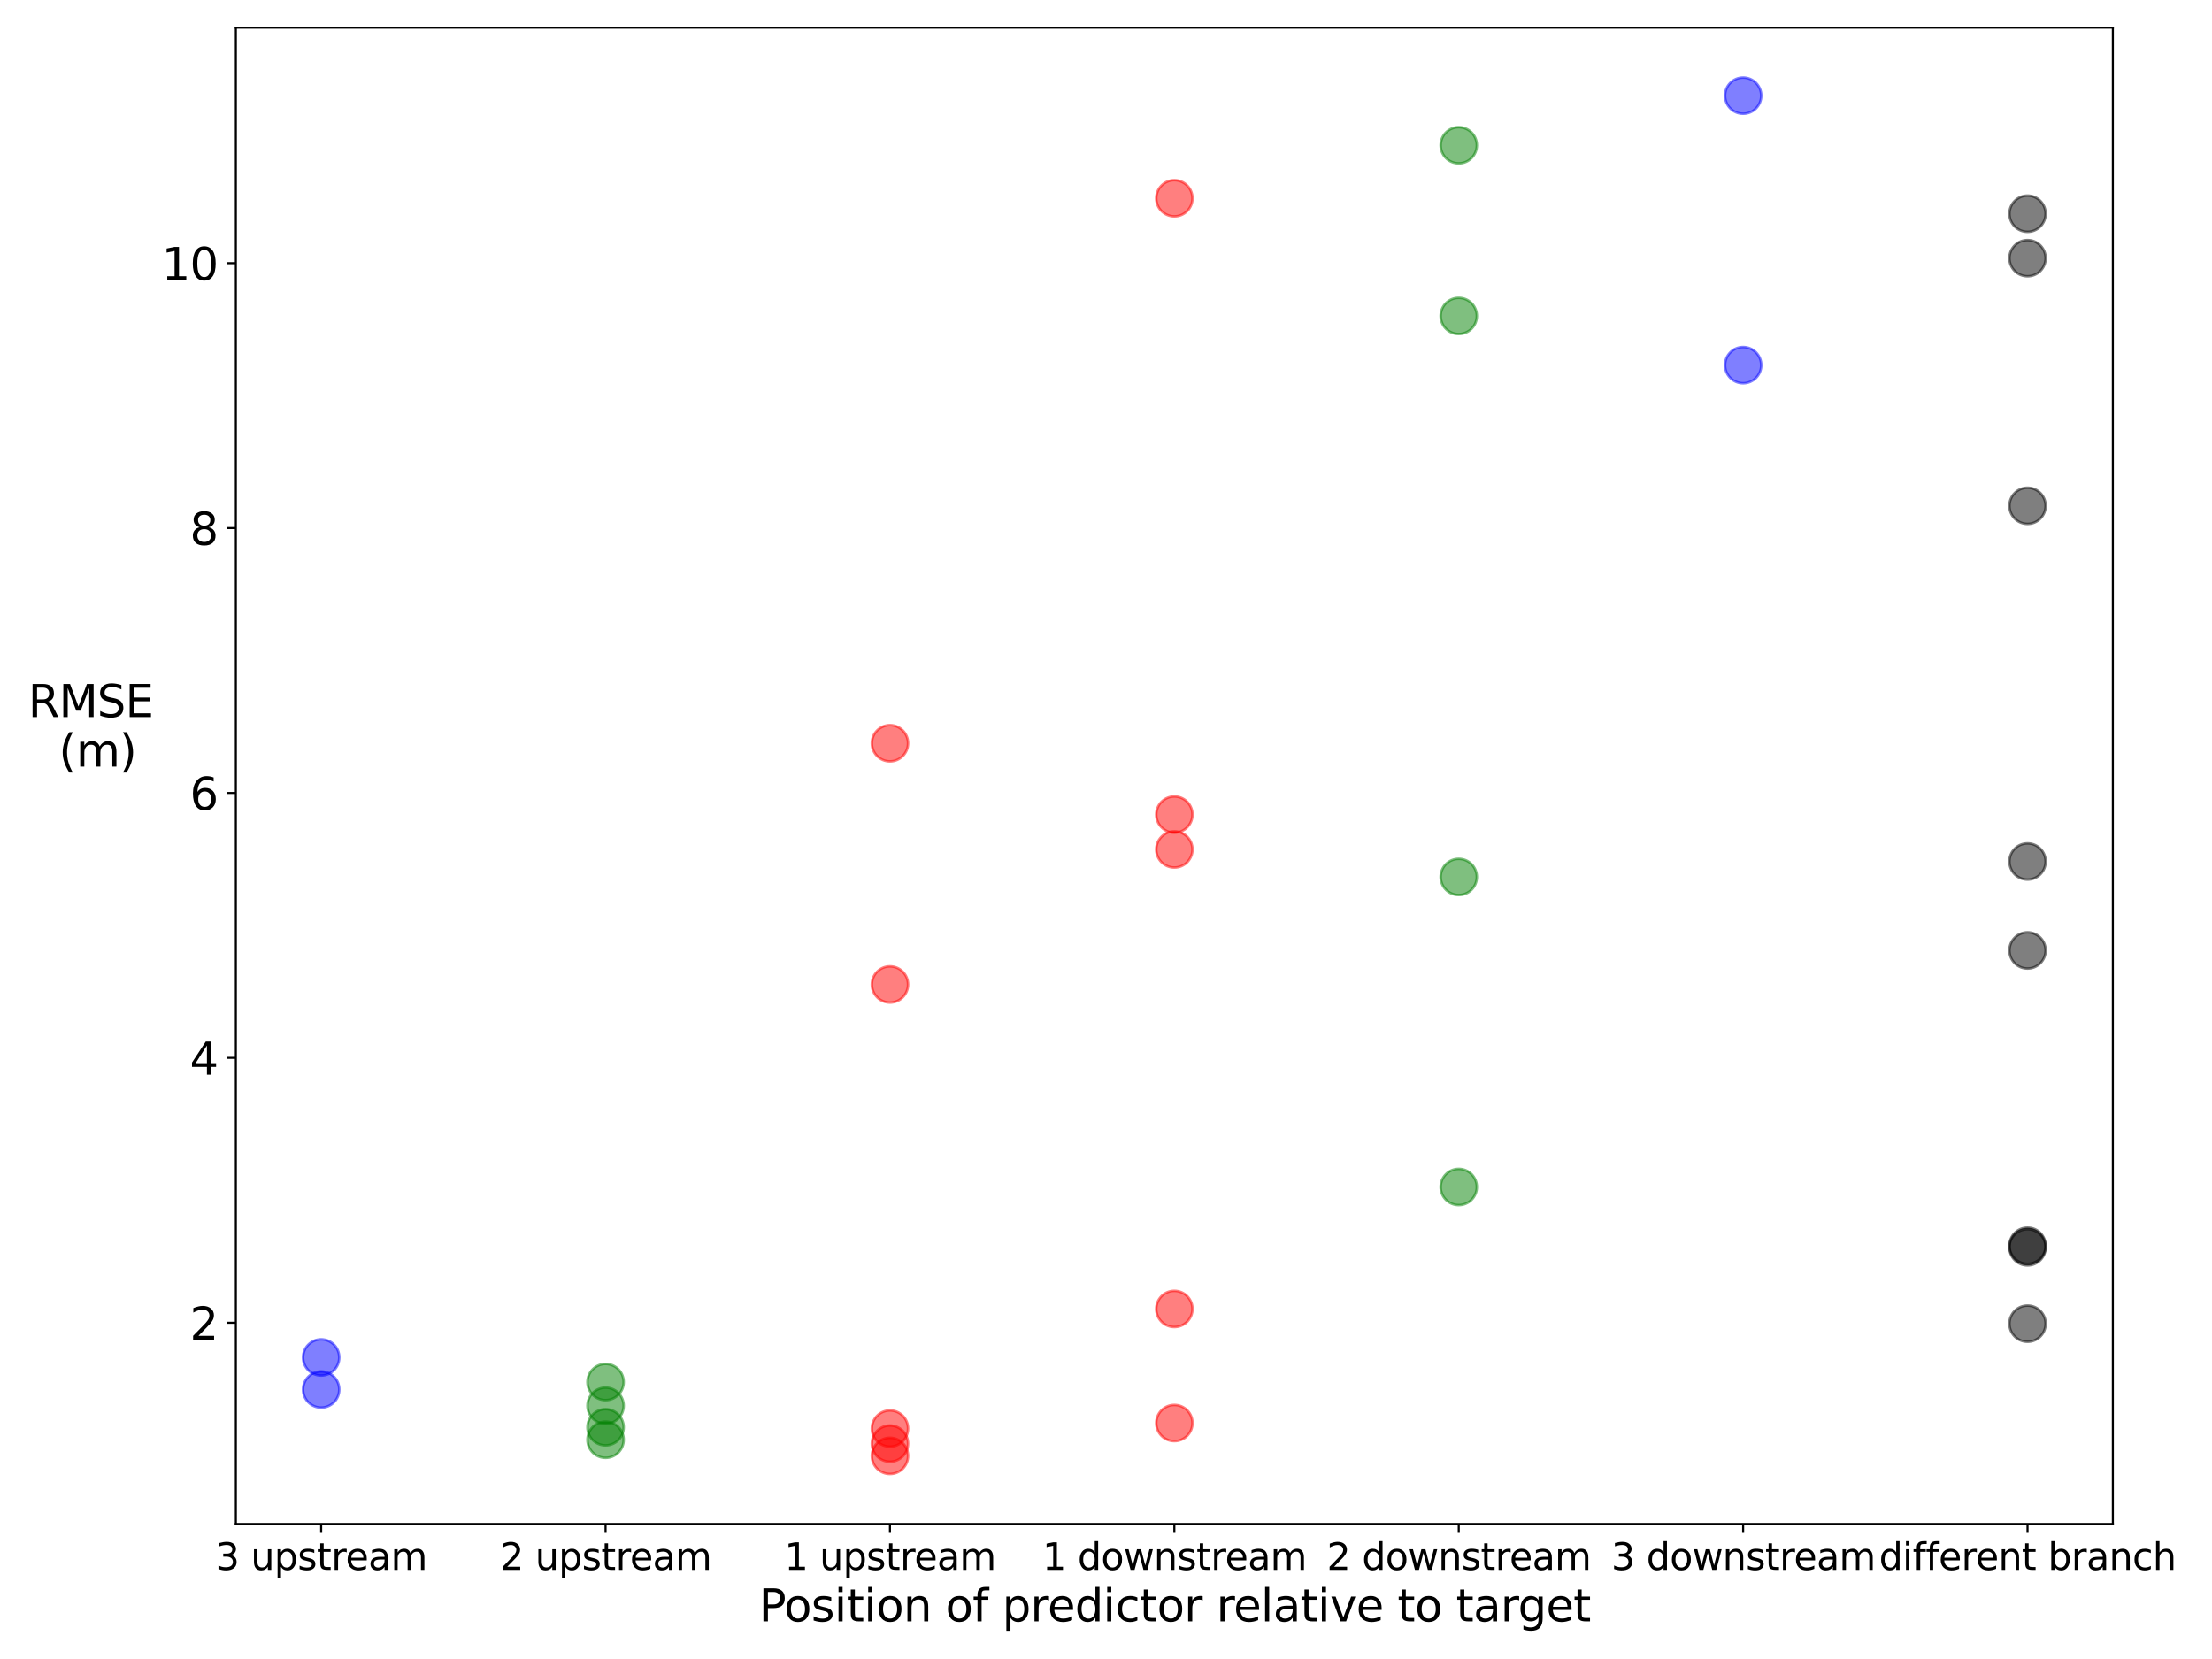 <?xml version="1.0" encoding="utf-8" standalone="no"?>
<!DOCTYPE svg PUBLIC "-//W3C//DTD SVG 1.1//EN"
  "http://www.w3.org/Graphics/SVG/1.1/DTD/svg11.dtd">
<svg xmlns:xlink="http://www.w3.org/1999/xlink" width="864pt" height="648pt" viewBox="0 0 864 648" xmlns="http://www.w3.org/2000/svg" version="1.1">
 <defs>
  <style type="text/css">*{stroke-linejoin: round; stroke-linecap: butt}</style>
 </defs>
 <g id="figure_1">
  <g id="patch_1">
   <path d="M 0 648 
L 864 648 
L 864 0 
L 0 0 
z
" style="fill: #ffffff"/>
  </g>
  <g id="axes_1">
   <g id="patch_2">
    <path d="M 92.12 595.24 
L 825.271 595.24 
L 825.271 10.8 
L 92.12 10.8 
z
" style="fill: #ffffff"/>
   </g>
   <g id="PathCollection_1">
    <defs>
     <path id="m854aa768dc" d="M 0 7.071 
C 1.875 7.071 3.674 6.326 5 5 
C 6.326 3.674 7.071 1.875 7.071 0 
C 7.071 -1.875 6.326 -3.674 5 -5 
C 3.674 -6.326 1.875 -7.071 0 -7.071 
C -1.875 -7.071 -3.674 -6.326 -5 -5 
C -6.326 -3.674 -7.071 -1.875 -7.071 0 
C -7.071 1.875 -6.326 3.674 -5 5 
C -3.674 6.326 -1.875 7.071 0 7.071 
z
" style="stroke: #0000ff; stroke-opacity: 0.5"/>
    </defs>
    <g clip-path="url(#pf1636b479e)">
     <use xlink:href="#m854aa768dc" x="125.445" y="542.74" style="fill: #0000ff; fill-opacity: 0.5; stroke: #0000ff; stroke-opacity: 0.5"/>
     <use xlink:href="#m854aa768dc" x="125.445" y="530.213" style="fill: #0000ff; fill-opacity: 0.5; stroke: #0000ff; stroke-opacity: 0.5"/>
    </g>
   </g>
   <g id="PathCollection_2">
    <defs>
     <path id="mf2208f89d1" d="M 0 7.071 
C 1.875 7.071 3.674 6.326 5 5 
C 6.326 3.674 7.071 1.875 7.071 0 
C 7.071 -1.875 6.326 -3.674 5 -5 
C 3.674 -6.326 1.875 -7.071 0 -7.071 
C -1.875 -7.071 -3.674 -6.326 -5 -5 
C -6.326 -3.674 -7.071 -1.875 -7.071 0 
C -7.071 1.875 -6.326 3.674 -5 5 
C -3.674 6.326 -1.875 7.071 0 7.071 
z
" style="stroke: #008000; stroke-opacity: 0.5"/>
    </defs>
    <g clip-path="url(#pf1636b479e)">
     <use xlink:href="#mf2208f89d1" x="236.529" y="549.075" style="fill: #008000; fill-opacity: 0.5; stroke: #008000; stroke-opacity: 0.5"/>
     <use xlink:href="#mf2208f89d1" x="236.529" y="557.492" style="fill: #008000; fill-opacity: 0.5; stroke: #008000; stroke-opacity: 0.5"/>
     <use xlink:href="#mf2208f89d1" x="236.529" y="539.824" style="fill: #008000; fill-opacity: 0.5; stroke: #008000; stroke-opacity: 0.5"/>
     <use xlink:href="#mf2208f89d1" x="236.529" y="562.367" style="fill: #008000; fill-opacity: 0.5; stroke: #008000; stroke-opacity: 0.5"/>
    </g>
   </g>
   <g id="PathCollection_3">
    <defs>
     <path id="m8d59c60bda" d="M 0 7.071 
C 1.875 7.071 3.674 6.326 5 5 
C 6.326 3.674 7.071 1.875 7.071 0 
C 7.071 -1.875 6.326 -3.674 5 -5 
C 3.674 -6.326 1.875 -7.071 0 -7.071 
C -1.875 -7.071 -3.674 -6.326 -5 -5 
C -6.326 -3.674 -7.071 -1.875 -7.071 0 
C -7.071 1.875 -6.326 3.674 -5 5 
C -3.674 6.326 -1.875 7.071 0 7.071 
z
" style="stroke: #ff0000; stroke-opacity: 0.5"/>
    </defs>
    <g clip-path="url(#pf1636b479e)">
     <use xlink:href="#m8d59c60bda" x="347.612" y="563.871" style="fill: #ff0000; fill-opacity: 0.5; stroke: #ff0000; stroke-opacity: 0.5"/>
     <use xlink:href="#m8d59c60bda" x="347.612" y="557.985" style="fill: #ff0000; fill-opacity: 0.5; stroke: #ff0000; stroke-opacity: 0.5"/>
     <use xlink:href="#m8d59c60bda" x="347.612" y="568.675" style="fill: #ff0000; fill-opacity: 0.5; stroke: #ff0000; stroke-opacity: 0.5"/>
     <use xlink:href="#m8d59c60bda" x="347.612" y="290.31" style="fill: #ff0000; fill-opacity: 0.5; stroke: #ff0000; stroke-opacity: 0.5"/>
     <use xlink:href="#m8d59c60bda" x="347.612" y="384.526" style="fill: #ff0000; fill-opacity: 0.5; stroke: #ff0000; stroke-opacity: 0.5"/>
    </g>
   </g>
   <g id="PathCollection_4">
    <g clip-path="url(#pf1636b479e)">
     <use xlink:href="#m8d59c60bda" x="458.696" y="555.835" style="fill: #ff0000; fill-opacity: 0.5; stroke: #ff0000; stroke-opacity: 0.5"/>
     <use xlink:href="#m8d59c60bda" x="458.696" y="318.173" style="fill: #ff0000; fill-opacity: 0.5; stroke: #ff0000; stroke-opacity: 0.5"/>
     <use xlink:href="#m8d59c60bda" x="458.696" y="511.264" style="fill: #ff0000; fill-opacity: 0.5; stroke: #ff0000; stroke-opacity: 0.5"/>
     <use xlink:href="#m8d59c60bda" x="458.696" y="77.452" style="fill: #ff0000; fill-opacity: 0.5; stroke: #ff0000; stroke-opacity: 0.5"/>
     <use xlink:href="#m8d59c60bda" x="458.696" y="331.792" style="fill: #ff0000; fill-opacity: 0.5; stroke: #ff0000; stroke-opacity: 0.5"/>
    </g>
   </g>
   <g id="PathCollection_5">
    <g clip-path="url(#pf1636b479e)">
     <use xlink:href="#mf2208f89d1" x="569.779" y="123.405" style="fill: #008000; fill-opacity: 0.5; stroke: #008000; stroke-opacity: 0.5"/>
     <use xlink:href="#mf2208f89d1" x="569.779" y="56.746" style="fill: #008000; fill-opacity: 0.5; stroke: #008000; stroke-opacity: 0.5"/>
     <use xlink:href="#mf2208f89d1" x="569.779" y="463.638" style="fill: #008000; fill-opacity: 0.5; stroke: #008000; stroke-opacity: 0.5"/>
     <use xlink:href="#mf2208f89d1" x="569.779" y="342.529" style="fill: #008000; fill-opacity: 0.5; stroke: #008000; stroke-opacity: 0.5"/>
    </g>
   </g>
   <g id="PathCollection_6">
    <g clip-path="url(#pf1636b479e)">
     <use xlink:href="#m854aa768dc" x="680.863" y="142.632" style="fill: #0000ff; fill-opacity: 0.5; stroke: #0000ff; stroke-opacity: 0.5"/>
     <use xlink:href="#m854aa768dc" x="680.863" y="37.365" style="fill: #0000ff; fill-opacity: 0.5; stroke: #0000ff; stroke-opacity: 0.5"/>
    </g>
   </g>
   <g id="PathCollection_7">
    <defs>
     <path id="mf0a6be6740" d="M 0 7.071 
C 1.875 7.071 3.674 6.326 5 5 
C 6.326 3.674 7.071 1.875 7.071 0 
C 7.071 -1.875 6.326 -3.674 5 -5 
C 3.674 -6.326 1.875 -7.071 0 -7.071 
C -1.875 -7.071 -3.674 -6.326 -5 -5 
C -6.326 -3.674 -7.071 -1.875 -7.071 0 
C -7.071 1.875 -6.326 3.674 -5 5 
C -3.674 6.326 -1.875 7.071 0 7.071 
z
" style="stroke: #000000; stroke-opacity: 0.5"/>
    </defs>
    <g clip-path="url(#pf1636b479e)">
     <use xlink:href="#mf0a6be6740" x="791.946" y="83.476" style="fill-opacity: 0.5; stroke: #000000; stroke-opacity: 0.5"/>
     <use xlink:href="#mf0a6be6740" x="791.946" y="197.57" style="fill-opacity: 0.5; stroke: #000000; stroke-opacity: 0.5"/>
     <use xlink:href="#mf0a6be6740" x="791.946" y="336.497" style="fill-opacity: 0.5; stroke: #000000; stroke-opacity: 0.5"/>
     <use xlink:href="#mf0a6be6740" x="791.946" y="517.017" style="fill-opacity: 0.5; stroke: #000000; stroke-opacity: 0.5"/>
     <use xlink:href="#mf0a6be6740" x="791.946" y="371.23" style="fill-opacity: 0.5; stroke: #000000; stroke-opacity: 0.5"/>
     <use xlink:href="#mf0a6be6740" x="791.946" y="487.195" style="fill-opacity: 0.5; stroke: #000000; stroke-opacity: 0.5"/>
     <use xlink:href="#mf0a6be6740" x="791.946" y="100.845" style="fill-opacity: 0.5; stroke: #000000; stroke-opacity: 0.5"/>
     <use xlink:href="#mf0a6be6740" x="791.946" y="486.578" style="fill-opacity: 0.5; stroke: #000000; stroke-opacity: 0.5"/>
    </g>
   </g>
   <g id="matplotlib.axis_1">
    <g id="xtick_1">
     <g id="line2d_1">
      <defs>
       <path id="m21ce30a824" d="M 0 0 
L 0 3.5 
" style="stroke: #000000; stroke-width: 0.8"/>
      </defs>
      <g>
       <use xlink:href="#m21ce30a824" x="125.445" y="595.24" style="stroke: #000000; stroke-width: 0.8"/>
      </g>
     </g>
     <g id="text_1">
      <!-- 3 upstream -->
      <g transform="translate(84.215 613.182) scale(0.144 -0.144)">
       <defs>
        <path id="DejaVuSans-33" d="M 2597 2516 
Q 3050 2419 3304 2112 
Q 3559 1806 3559 1356 
Q 3559 666 3084 287 
Q 2609 -91 1734 -91 
Q 1441 -91 1130 -33 
Q 819 25 488 141 
L 488 750 
Q 750 597 1062 519 
Q 1375 441 1716 441 
Q 2309 441 2620 675 
Q 2931 909 2931 1356 
Q 2931 1769 2642 2001 
Q 2353 2234 1838 2234 
L 1294 2234 
L 1294 2753 
L 1863 2753 
Q 2328 2753 2575 2939 
Q 2822 3125 2822 3475 
Q 2822 3834 2567 4026 
Q 2313 4219 1838 4219 
Q 1578 4219 1281 4162 
Q 984 4106 628 3988 
L 628 4550 
Q 988 4650 1302 4700 
Q 1616 4750 1894 4750 
Q 2613 4750 3031 4423 
Q 3450 4097 3450 3541 
Q 3450 3153 3228 2886 
Q 3006 2619 2597 2516 
z
" transform="scale(0.016)"/>
        <path id="DejaVuSans-20" transform="scale(0.016)"/>
        <path id="DejaVuSans-75" d="M 544 1381 
L 544 3500 
L 1119 3500 
L 1119 1403 
Q 1119 906 1312 657 
Q 1506 409 1894 409 
Q 2359 409 2629 706 
Q 2900 1003 2900 1516 
L 2900 3500 
L 3475 3500 
L 3475 0 
L 2900 0 
L 2900 538 
Q 2691 219 2414 64 
Q 2138 -91 1772 -91 
Q 1169 -91 856 284 
Q 544 659 544 1381 
z
M 1991 3584 
L 1991 3584 
z
" transform="scale(0.016)"/>
        <path id="DejaVuSans-70" d="M 1159 525 
L 1159 -1331 
L 581 -1331 
L 581 3500 
L 1159 3500 
L 1159 2969 
Q 1341 3281 1617 3432 
Q 1894 3584 2278 3584 
Q 2916 3584 3314 3078 
Q 3713 2572 3713 1747 
Q 3713 922 3314 415 
Q 2916 -91 2278 -91 
Q 1894 -91 1617 61 
Q 1341 213 1159 525 
z
M 3116 1747 
Q 3116 2381 2855 2742 
Q 2594 3103 2138 3103 
Q 1681 3103 1420 2742 
Q 1159 2381 1159 1747 
Q 1159 1113 1420 752 
Q 1681 391 2138 391 
Q 2594 391 2855 752 
Q 3116 1113 3116 1747 
z
" transform="scale(0.016)"/>
        <path id="DejaVuSans-73" d="M 2834 3397 
L 2834 2853 
Q 2591 2978 2328 3040 
Q 2066 3103 1784 3103 
Q 1356 3103 1142 2972 
Q 928 2841 928 2578 
Q 928 2378 1081 2264 
Q 1234 2150 1697 2047 
L 1894 2003 
Q 2506 1872 2764 1633 
Q 3022 1394 3022 966 
Q 3022 478 2636 193 
Q 2250 -91 1575 -91 
Q 1294 -91 989 -36 
Q 684 19 347 128 
L 347 722 
Q 666 556 975 473 
Q 1284 391 1588 391 
Q 1994 391 2212 530 
Q 2431 669 2431 922 
Q 2431 1156 2273 1281 
Q 2116 1406 1581 1522 
L 1381 1569 
Q 847 1681 609 1914 
Q 372 2147 372 2553 
Q 372 3047 722 3315 
Q 1072 3584 1716 3584 
Q 2034 3584 2315 3537 
Q 2597 3491 2834 3397 
z
" transform="scale(0.016)"/>
        <path id="DejaVuSans-74" d="M 1172 4494 
L 1172 3500 
L 2356 3500 
L 2356 3053 
L 1172 3053 
L 1172 1153 
Q 1172 725 1289 603 
Q 1406 481 1766 481 
L 2356 481 
L 2356 0 
L 1766 0 
Q 1100 0 847 248 
Q 594 497 594 1153 
L 594 3053 
L 172 3053 
L 172 3500 
L 594 3500 
L 594 4494 
L 1172 4494 
z
" transform="scale(0.016)"/>
        <path id="DejaVuSans-72" d="M 2631 2963 
Q 2534 3019 2420 3045 
Q 2306 3072 2169 3072 
Q 1681 3072 1420 2755 
Q 1159 2438 1159 1844 
L 1159 0 
L 581 0 
L 581 3500 
L 1159 3500 
L 1159 2956 
Q 1341 3275 1631 3429 
Q 1922 3584 2338 3584 
Q 2397 3584 2469 3576 
Q 2541 3569 2628 3553 
L 2631 2963 
z
" transform="scale(0.016)"/>
        <path id="DejaVuSans-65" d="M 3597 1894 
L 3597 1613 
L 953 1613 
Q 991 1019 1311 708 
Q 1631 397 2203 397 
Q 2534 397 2845 478 
Q 3156 559 3463 722 
L 3463 178 
Q 3153 47 2828 -22 
Q 2503 -91 2169 -91 
Q 1331 -91 842 396 
Q 353 884 353 1716 
Q 353 2575 817 3079 
Q 1281 3584 2069 3584 
Q 2775 3584 3186 3129 
Q 3597 2675 3597 1894 
z
M 3022 2063 
Q 3016 2534 2758 2815 
Q 2500 3097 2075 3097 
Q 1594 3097 1305 2825 
Q 1016 2553 972 2059 
L 3022 2063 
z
" transform="scale(0.016)"/>
        <path id="DejaVuSans-61" d="M 2194 1759 
Q 1497 1759 1228 1600 
Q 959 1441 959 1056 
Q 959 750 1161 570 
Q 1363 391 1709 391 
Q 2188 391 2477 730 
Q 2766 1069 2766 1631 
L 2766 1759 
L 2194 1759 
z
M 3341 1997 
L 3341 0 
L 2766 0 
L 2766 531 
Q 2569 213 2275 61 
Q 1981 -91 1556 -91 
Q 1019 -91 701 211 
Q 384 513 384 1019 
Q 384 1609 779 1909 
Q 1175 2209 1959 2209 
L 2766 2209 
L 2766 2266 
Q 2766 2663 2505 2880 
Q 2244 3097 1772 3097 
Q 1472 3097 1187 3025 
Q 903 2953 641 2809 
L 641 3341 
Q 956 3463 1253 3523 
Q 1550 3584 1831 3584 
Q 2591 3584 2966 3190 
Q 3341 2797 3341 1997 
z
" transform="scale(0.016)"/>
        <path id="DejaVuSans-6d" d="M 3328 2828 
Q 3544 3216 3844 3400 
Q 4144 3584 4550 3584 
Q 5097 3584 5394 3201 
Q 5691 2819 5691 2113 
L 5691 0 
L 5113 0 
L 5113 2094 
Q 5113 2597 4934 2840 
Q 4756 3084 4391 3084 
Q 3944 3084 3684 2787 
Q 3425 2491 3425 1978 
L 3425 0 
L 2847 0 
L 2847 2094 
Q 2847 2600 2669 2842 
Q 2491 3084 2119 3084 
Q 1678 3084 1418 2786 
Q 1159 2488 1159 1978 
L 1159 0 
L 581 0 
L 581 3500 
L 1159 3500 
L 1159 2956 
Q 1356 3278 1631 3431 
Q 1906 3584 2284 3584 
Q 2666 3584 2933 3390 
Q 3200 3197 3328 2828 
z
" transform="scale(0.016)"/>
       </defs>
       <use xlink:href="#DejaVuSans-33"/>
       <use xlink:href="#DejaVuSans-20" x="63.623"/>
       <use xlink:href="#DejaVuSans-75" x="95.41"/>
       <use xlink:href="#DejaVuSans-70" x="158.789"/>
       <use xlink:href="#DejaVuSans-73" x="222.266"/>
       <use xlink:href="#DejaVuSans-74" x="274.365"/>
       <use xlink:href="#DejaVuSans-72" x="313.574"/>
       <use xlink:href="#DejaVuSans-65" x="352.438"/>
       <use xlink:href="#DejaVuSans-61" x="413.961"/>
       <use xlink:href="#DejaVuSans-6d" x="475.24"/>
      </g>
     </g>
    </g>
    <g id="xtick_2">
     <g id="line2d_2">
      <g>
       <use xlink:href="#m21ce30a824" x="236.529" y="595.24" style="stroke: #000000; stroke-width: 0.8"/>
      </g>
     </g>
     <g id="text_2">
      <!-- 2 upstream -->
      <g transform="translate(195.298 613.182) scale(0.144 -0.144)">
       <defs>
        <path id="DejaVuSans-32" d="M 1228 531 
L 3431 531 
L 3431 0 
L 469 0 
L 469 531 
Q 828 903 1448 1529 
Q 2069 2156 2228 2338 
Q 2531 2678 2651 2914 
Q 2772 3150 2772 3378 
Q 2772 3750 2511 3984 
Q 2250 4219 1831 4219 
Q 1534 4219 1204 4116 
Q 875 4013 500 3803 
L 500 4441 
Q 881 4594 1212 4672 
Q 1544 4750 1819 4750 
Q 2544 4750 2975 4387 
Q 3406 4025 3406 3419 
Q 3406 3131 3298 2873 
Q 3191 2616 2906 2266 
Q 2828 2175 2409 1742 
Q 1991 1309 1228 531 
z
" transform="scale(0.016)"/>
       </defs>
       <use xlink:href="#DejaVuSans-32"/>
       <use xlink:href="#DejaVuSans-20" x="63.623"/>
       <use xlink:href="#DejaVuSans-75" x="95.41"/>
       <use xlink:href="#DejaVuSans-70" x="158.789"/>
       <use xlink:href="#DejaVuSans-73" x="222.266"/>
       <use xlink:href="#DejaVuSans-74" x="274.365"/>
       <use xlink:href="#DejaVuSans-72" x="313.574"/>
       <use xlink:href="#DejaVuSans-65" x="352.438"/>
       <use xlink:href="#DejaVuSans-61" x="413.961"/>
       <use xlink:href="#DejaVuSans-6d" x="475.24"/>
      </g>
     </g>
    </g>
    <g id="xtick_3">
     <g id="line2d_3">
      <g>
       <use xlink:href="#m21ce30a824" x="347.612" y="595.24" style="stroke: #000000; stroke-width: 0.8"/>
      </g>
     </g>
     <g id="text_3">
      <!-- 1 upstream -->
      <g transform="translate(306.382 613.182) scale(0.144 -0.144)">
       <defs>
        <path id="DejaVuSans-31" d="M 794 531 
L 1825 531 
L 1825 4091 
L 703 3866 
L 703 4441 
L 1819 4666 
L 2450 4666 
L 2450 531 
L 3481 531 
L 3481 0 
L 794 0 
L 794 531 
z
" transform="scale(0.016)"/>
       </defs>
       <use xlink:href="#DejaVuSans-31"/>
       <use xlink:href="#DejaVuSans-20" x="63.623"/>
       <use xlink:href="#DejaVuSans-75" x="95.41"/>
       <use xlink:href="#DejaVuSans-70" x="158.789"/>
       <use xlink:href="#DejaVuSans-73" x="222.266"/>
       <use xlink:href="#DejaVuSans-74" x="274.365"/>
       <use xlink:href="#DejaVuSans-72" x="313.574"/>
       <use xlink:href="#DejaVuSans-65" x="352.438"/>
       <use xlink:href="#DejaVuSans-61" x="413.961"/>
       <use xlink:href="#DejaVuSans-6d" x="475.24"/>
      </g>
     </g>
    </g>
    <g id="xtick_4">
     <g id="line2d_4">
      <g>
       <use xlink:href="#m21ce30a824" x="458.696" y="595.24" style="stroke: #000000; stroke-width: 0.8"/>
      </g>
     </g>
     <g id="text_4">
      <!-- 1 downstream -->
      <g transform="translate(407.172 613.182) scale(0.144 -0.144)">
       <defs>
        <path id="DejaVuSans-64" d="M 2906 2969 
L 2906 4863 
L 3481 4863 
L 3481 0 
L 2906 0 
L 2906 525 
Q 2725 213 2448 61 
Q 2172 -91 1784 -91 
Q 1150 -91 751 415 
Q 353 922 353 1747 
Q 353 2572 751 3078 
Q 1150 3584 1784 3584 
Q 2172 3584 2448 3432 
Q 2725 3281 2906 2969 
z
M 947 1747 
Q 947 1113 1208 752 
Q 1469 391 1925 391 
Q 2381 391 2643 752 
Q 2906 1113 2906 1747 
Q 2906 2381 2643 2742 
Q 2381 3103 1925 3103 
Q 1469 3103 1208 2742 
Q 947 2381 947 1747 
z
" transform="scale(0.016)"/>
        <path id="DejaVuSans-6f" d="M 1959 3097 
Q 1497 3097 1228 2736 
Q 959 2375 959 1747 
Q 959 1119 1226 758 
Q 1494 397 1959 397 
Q 2419 397 2687 759 
Q 2956 1122 2956 1747 
Q 2956 2369 2687 2733 
Q 2419 3097 1959 3097 
z
M 1959 3584 
Q 2709 3584 3137 3096 
Q 3566 2609 3566 1747 
Q 3566 888 3137 398 
Q 2709 -91 1959 -91 
Q 1206 -91 779 398 
Q 353 888 353 1747 
Q 353 2609 779 3096 
Q 1206 3584 1959 3584 
z
" transform="scale(0.016)"/>
        <path id="DejaVuSans-77" d="M 269 3500 
L 844 3500 
L 1563 769 
L 2278 3500 
L 2956 3500 
L 3675 769 
L 4391 3500 
L 4966 3500 
L 4050 0 
L 3372 0 
L 2619 2869 
L 1863 0 
L 1184 0 
L 269 3500 
z
" transform="scale(0.016)"/>
        <path id="DejaVuSans-6e" d="M 3513 2113 
L 3513 0 
L 2938 0 
L 2938 2094 
Q 2938 2591 2744 2837 
Q 2550 3084 2163 3084 
Q 1697 3084 1428 2787 
Q 1159 2491 1159 1978 
L 1159 0 
L 581 0 
L 581 3500 
L 1159 3500 
L 1159 2956 
Q 1366 3272 1645 3428 
Q 1925 3584 2291 3584 
Q 2894 3584 3203 3211 
Q 3513 2838 3513 2113 
z
" transform="scale(0.016)"/>
       </defs>
       <use xlink:href="#DejaVuSans-31"/>
       <use xlink:href="#DejaVuSans-20" x="63.623"/>
       <use xlink:href="#DejaVuSans-64" x="95.41"/>
       <use xlink:href="#DejaVuSans-6f" x="158.887"/>
       <use xlink:href="#DejaVuSans-77" x="220.068"/>
       <use xlink:href="#DejaVuSans-6e" x="301.855"/>
       <use xlink:href="#DejaVuSans-73" x="365.234"/>
       <use xlink:href="#DejaVuSans-74" x="417.334"/>
       <use xlink:href="#DejaVuSans-72" x="456.543"/>
       <use xlink:href="#DejaVuSans-65" x="495.406"/>
       <use xlink:href="#DejaVuSans-61" x="556.93"/>
       <use xlink:href="#DejaVuSans-6d" x="618.209"/>
      </g>
     </g>
    </g>
    <g id="xtick_5">
     <g id="line2d_5">
      <g>
       <use xlink:href="#m21ce30a824" x="569.779" y="595.24" style="stroke: #000000; stroke-width: 0.8"/>
      </g>
     </g>
     <g id="text_5">
      <!-- 2 downstream -->
      <g transform="translate(518.255 613.182) scale(0.144 -0.144)">
       <use xlink:href="#DejaVuSans-32"/>
       <use xlink:href="#DejaVuSans-20" x="63.623"/>
       <use xlink:href="#DejaVuSans-64" x="95.41"/>
       <use xlink:href="#DejaVuSans-6f" x="158.887"/>
       <use xlink:href="#DejaVuSans-77" x="220.068"/>
       <use xlink:href="#DejaVuSans-6e" x="301.855"/>
       <use xlink:href="#DejaVuSans-73" x="365.234"/>
       <use xlink:href="#DejaVuSans-74" x="417.334"/>
       <use xlink:href="#DejaVuSans-72" x="456.543"/>
       <use xlink:href="#DejaVuSans-65" x="495.406"/>
       <use xlink:href="#DejaVuSans-61" x="556.93"/>
       <use xlink:href="#DejaVuSans-6d" x="618.209"/>
      </g>
     </g>
    </g>
    <g id="xtick_6">
     <g id="line2d_6">
      <g>
       <use xlink:href="#m21ce30a824" x="680.863" y="595.24" style="stroke: #000000; stroke-width: 0.8"/>
      </g>
     </g>
     <g id="text_6">
      <!-- 3 downstream -->
      <g transform="translate(629.339 613.182) scale(0.144 -0.144)">
       <use xlink:href="#DejaVuSans-33"/>
       <use xlink:href="#DejaVuSans-20" x="63.623"/>
       <use xlink:href="#DejaVuSans-64" x="95.41"/>
       <use xlink:href="#DejaVuSans-6f" x="158.887"/>
       <use xlink:href="#DejaVuSans-77" x="220.068"/>
       <use xlink:href="#DejaVuSans-6e" x="301.855"/>
       <use xlink:href="#DejaVuSans-73" x="365.234"/>
       <use xlink:href="#DejaVuSans-74" x="417.334"/>
       <use xlink:href="#DejaVuSans-72" x="456.543"/>
       <use xlink:href="#DejaVuSans-65" x="495.406"/>
       <use xlink:href="#DejaVuSans-61" x="556.93"/>
       <use xlink:href="#DejaVuSans-6d" x="618.209"/>
      </g>
     </g>
    </g>
    <g id="xtick_7">
     <g id="line2d_7">
      <g>
       <use xlink:href="#m21ce30a824" x="791.946" y="595.24" style="stroke: #000000; stroke-width: 0.8"/>
      </g>
     </g>
     <g id="text_7">
      <!-- different branch -->
      <g transform="translate(733.946 613.182) scale(0.144 -0.144)">
       <defs>
        <path id="DejaVuSans-69" d="M 603 3500 
L 1178 3500 
L 1178 0 
L 603 0 
L 603 3500 
z
M 603 4863 
L 1178 4863 
L 1178 4134 
L 603 4134 
L 603 4863 
z
" transform="scale(0.016)"/>
        <path id="DejaVuSans-66" d="M 2375 4863 
L 2375 4384 
L 1825 4384 
Q 1516 4384 1395 4259 
Q 1275 4134 1275 3809 
L 1275 3500 
L 2222 3500 
L 2222 3053 
L 1275 3053 
L 1275 0 
L 697 0 
L 697 3053 
L 147 3053 
L 147 3500 
L 697 3500 
L 697 3744 
Q 697 4328 969 4595 
Q 1241 4863 1831 4863 
L 2375 4863 
z
" transform="scale(0.016)"/>
        <path id="DejaVuSans-62" d="M 3116 1747 
Q 3116 2381 2855 2742 
Q 2594 3103 2138 3103 
Q 1681 3103 1420 2742 
Q 1159 2381 1159 1747 
Q 1159 1113 1420 752 
Q 1681 391 2138 391 
Q 2594 391 2855 752 
Q 3116 1113 3116 1747 
z
M 1159 2969 
Q 1341 3281 1617 3432 
Q 1894 3584 2278 3584 
Q 2916 3584 3314 3078 
Q 3713 2572 3713 1747 
Q 3713 922 3314 415 
Q 2916 -91 2278 -91 
Q 1894 -91 1617 61 
Q 1341 213 1159 525 
L 1159 0 
L 581 0 
L 581 4863 
L 1159 4863 
L 1159 2969 
z
" transform="scale(0.016)"/>
        <path id="DejaVuSans-63" d="M 3122 3366 
L 3122 2828 
Q 2878 2963 2633 3030 
Q 2388 3097 2138 3097 
Q 1578 3097 1268 2742 
Q 959 2388 959 1747 
Q 959 1106 1268 751 
Q 1578 397 2138 397 
Q 2388 397 2633 464 
Q 2878 531 3122 666 
L 3122 134 
Q 2881 22 2623 -34 
Q 2366 -91 2075 -91 
Q 1284 -91 818 406 
Q 353 903 353 1747 
Q 353 2603 823 3093 
Q 1294 3584 2113 3584 
Q 2378 3584 2631 3529 
Q 2884 3475 3122 3366 
z
" transform="scale(0.016)"/>
        <path id="DejaVuSans-68" d="M 3513 2113 
L 3513 0 
L 2938 0 
L 2938 2094 
Q 2938 2591 2744 2837 
Q 2550 3084 2163 3084 
Q 1697 3084 1428 2787 
Q 1159 2491 1159 1978 
L 1159 0 
L 581 0 
L 581 4863 
L 1159 4863 
L 1159 2956 
Q 1366 3272 1645 3428 
Q 1925 3584 2291 3584 
Q 2894 3584 3203 3211 
Q 3513 2838 3513 2113 
z
" transform="scale(0.016)"/>
       </defs>
       <use xlink:href="#DejaVuSans-64"/>
       <use xlink:href="#DejaVuSans-69" x="63.477"/>
       <use xlink:href="#DejaVuSans-66" x="91.26"/>
       <use xlink:href="#DejaVuSans-66" x="126.465"/>
       <use xlink:href="#DejaVuSans-65" x="161.67"/>
       <use xlink:href="#DejaVuSans-72" x="223.193"/>
       <use xlink:href="#DejaVuSans-65" x="262.057"/>
       <use xlink:href="#DejaVuSans-6e" x="323.58"/>
       <use xlink:href="#DejaVuSans-74" x="386.959"/>
       <use xlink:href="#DejaVuSans-20" x="426.168"/>
       <use xlink:href="#DejaVuSans-62" x="457.955"/>
       <use xlink:href="#DejaVuSans-72" x="521.432"/>
       <use xlink:href="#DejaVuSans-61" x="562.545"/>
       <use xlink:href="#DejaVuSans-6e" x="623.824"/>
       <use xlink:href="#DejaVuSans-63" x="687.203"/>
       <use xlink:href="#DejaVuSans-68" x="742.184"/>
      </g>
     </g>
    </g>
    <g id="text_8">
     <!-- Position of predictor relative to target -->
     <g transform="translate(296.453 633.307) scale(0.173 -0.173)">
      <defs>
       <path id="DejaVuSans-50" d="M 1259 4147 
L 1259 2394 
L 2053 2394 
Q 2494 2394 2734 2622 
Q 2975 2850 2975 3272 
Q 2975 3691 2734 3919 
Q 2494 4147 2053 4147 
L 1259 4147 
z
M 628 4666 
L 2053 4666 
Q 2838 4666 3239 4311 
Q 3641 3956 3641 3272 
Q 3641 2581 3239 2228 
Q 2838 1875 2053 1875 
L 1259 1875 
L 1259 0 
L 628 0 
L 628 4666 
z
" transform="scale(0.016)"/>
       <path id="DejaVuSans-6c" d="M 603 4863 
L 1178 4863 
L 1178 0 
L 603 0 
L 603 4863 
z
" transform="scale(0.016)"/>
       <path id="DejaVuSans-76" d="M 191 3500 
L 800 3500 
L 1894 563 
L 2988 3500 
L 3597 3500 
L 2284 0 
L 1503 0 
L 191 3500 
z
" transform="scale(0.016)"/>
       <path id="DejaVuSans-67" d="M 2906 1791 
Q 2906 2416 2648 2759 
Q 2391 3103 1925 3103 
Q 1463 3103 1205 2759 
Q 947 2416 947 1791 
Q 947 1169 1205 825 
Q 1463 481 1925 481 
Q 2391 481 2648 825 
Q 2906 1169 2906 1791 
z
M 3481 434 
Q 3481 -459 3084 -895 
Q 2688 -1331 1869 -1331 
Q 1566 -1331 1297 -1286 
Q 1028 -1241 775 -1147 
L 775 -588 
Q 1028 -725 1275 -790 
Q 1522 -856 1778 -856 
Q 2344 -856 2625 -561 
Q 2906 -266 2906 331 
L 2906 616 
Q 2728 306 2450 153 
Q 2172 0 1784 0 
Q 1141 0 747 490 
Q 353 981 353 1791 
Q 353 2603 747 3093 
Q 1141 3584 1784 3584 
Q 2172 3584 2450 3431 
Q 2728 3278 2906 2969 
L 2906 3500 
L 3481 3500 
L 3481 434 
z
" transform="scale(0.016)"/>
      </defs>
      <use xlink:href="#DejaVuSans-50"/>
      <use xlink:href="#DejaVuSans-6f" x="56.678"/>
      <use xlink:href="#DejaVuSans-73" x="117.859"/>
      <use xlink:href="#DejaVuSans-69" x="169.959"/>
      <use xlink:href="#DejaVuSans-74" x="197.742"/>
      <use xlink:href="#DejaVuSans-69" x="236.951"/>
      <use xlink:href="#DejaVuSans-6f" x="264.734"/>
      <use xlink:href="#DejaVuSans-6e" x="325.916"/>
      <use xlink:href="#DejaVuSans-20" x="389.295"/>
      <use xlink:href="#DejaVuSans-6f" x="421.082"/>
      <use xlink:href="#DejaVuSans-66" x="482.264"/>
      <use xlink:href="#DejaVuSans-20" x="517.469"/>
      <use xlink:href="#DejaVuSans-70" x="549.256"/>
      <use xlink:href="#DejaVuSans-72" x="612.732"/>
      <use xlink:href="#DejaVuSans-65" x="651.596"/>
      <use xlink:href="#DejaVuSans-64" x="713.119"/>
      <use xlink:href="#DejaVuSans-69" x="776.596"/>
      <use xlink:href="#DejaVuSans-63" x="804.379"/>
      <use xlink:href="#DejaVuSans-74" x="859.359"/>
      <use xlink:href="#DejaVuSans-6f" x="898.568"/>
      <use xlink:href="#DejaVuSans-72" x="959.75"/>
      <use xlink:href="#DejaVuSans-20" x="1000.863"/>
      <use xlink:href="#DejaVuSans-72" x="1032.65"/>
      <use xlink:href="#DejaVuSans-65" x="1071.514"/>
      <use xlink:href="#DejaVuSans-6c" x="1133.037"/>
      <use xlink:href="#DejaVuSans-61" x="1160.82"/>
      <use xlink:href="#DejaVuSans-74" x="1222.1"/>
      <use xlink:href="#DejaVuSans-69" x="1261.309"/>
      <use xlink:href="#DejaVuSans-76" x="1289.092"/>
      <use xlink:href="#DejaVuSans-65" x="1348.271"/>
      <use xlink:href="#DejaVuSans-20" x="1409.795"/>
      <use xlink:href="#DejaVuSans-74" x="1441.582"/>
      <use xlink:href="#DejaVuSans-6f" x="1480.791"/>
      <use xlink:href="#DejaVuSans-20" x="1541.973"/>
      <use xlink:href="#DejaVuSans-74" x="1573.76"/>
      <use xlink:href="#DejaVuSans-61" x="1612.969"/>
      <use xlink:href="#DejaVuSans-72" x="1674.248"/>
      <use xlink:href="#DejaVuSans-67" x="1713.611"/>
      <use xlink:href="#DejaVuSans-65" x="1777.088"/>
      <use xlink:href="#DejaVuSans-74" x="1838.611"/>
     </g>
    </g>
   </g>
   <g id="matplotlib.axis_2">
    <g id="ytick_1">
     <g id="line2d_8">
      <defs>
       <path id="m117f2b7021" d="M 0 0 
L -3.5 0 
" style="stroke: #000000; stroke-width: 0.8"/>
      </defs>
      <g>
       <use xlink:href="#m117f2b7021" x="92.12" y="516.664" style="stroke: #000000; stroke-width: 0.8"/>
      </g>
     </g>
     <g id="text_9">
      <!-- 2 -->
      <g transform="translate(74.126 523.229) scale(0.173 -0.173)">
       <use xlink:href="#DejaVuSans-32"/>
      </g>
     </g>
    </g>
    <g id="ytick_2">
     <g id="line2d_9">
      <g>
       <use xlink:href="#m117f2b7021" x="92.12" y="413.196" style="stroke: #000000; stroke-width: 0.8"/>
      </g>
     </g>
     <g id="text_10">
      <!-- 4 -->
      <g transform="translate(74.126 419.761) scale(0.173 -0.173)">
       <defs>
        <path id="DejaVuSans-34" d="M 2419 4116 
L 825 1625 
L 2419 1625 
L 2419 4116 
z
M 2253 4666 
L 3047 4666 
L 3047 1625 
L 3713 1625 
L 3713 1100 
L 3047 1100 
L 3047 0 
L 2419 0 
L 2419 1100 
L 313 1100 
L 313 1709 
L 2253 4666 
z
" transform="scale(0.016)"/>
       </defs>
       <use xlink:href="#DejaVuSans-34"/>
      </g>
     </g>
    </g>
    <g id="ytick_3">
     <g id="line2d_10">
      <g>
       <use xlink:href="#m117f2b7021" x="92.12" y="309.728" style="stroke: #000000; stroke-width: 0.8"/>
      </g>
     </g>
     <g id="text_11">
      <!-- 6 -->
      <g transform="translate(74.126 316.293) scale(0.173 -0.173)">
       <defs>
        <path id="DejaVuSans-36" d="M 2113 2584 
Q 1688 2584 1439 2293 
Q 1191 2003 1191 1497 
Q 1191 994 1439 701 
Q 1688 409 2113 409 
Q 2538 409 2786 701 
Q 3034 994 3034 1497 
Q 3034 2003 2786 2293 
Q 2538 2584 2113 2584 
z
M 3366 4563 
L 3366 3988 
Q 3128 4100 2886 4159 
Q 2644 4219 2406 4219 
Q 1781 4219 1451 3797 
Q 1122 3375 1075 2522 
Q 1259 2794 1537 2939 
Q 1816 3084 2150 3084 
Q 2853 3084 3261 2657 
Q 3669 2231 3669 1497 
Q 3669 778 3244 343 
Q 2819 -91 2113 -91 
Q 1303 -91 875 529 
Q 447 1150 447 2328 
Q 447 3434 972 4092 
Q 1497 4750 2381 4750 
Q 2619 4750 2861 4703 
Q 3103 4656 3366 4563 
z
" transform="scale(0.016)"/>
       </defs>
       <use xlink:href="#DejaVuSans-36"/>
      </g>
     </g>
    </g>
    <g id="ytick_4">
     <g id="line2d_11">
      <g>
       <use xlink:href="#m117f2b7021" x="92.12" y="206.26" style="stroke: #000000; stroke-width: 0.8"/>
      </g>
     </g>
     <g id="text_12">
      <!-- 8 -->
      <g transform="translate(74.126 212.825) scale(0.173 -0.173)">
       <defs>
        <path id="DejaVuSans-38" d="M 2034 2216 
Q 1584 2216 1326 1975 
Q 1069 1734 1069 1313 
Q 1069 891 1326 650 
Q 1584 409 2034 409 
Q 2484 409 2743 651 
Q 3003 894 3003 1313 
Q 3003 1734 2745 1975 
Q 2488 2216 2034 2216 
z
M 1403 2484 
Q 997 2584 770 2862 
Q 544 3141 544 3541 
Q 544 4100 942 4425 
Q 1341 4750 2034 4750 
Q 2731 4750 3128 4425 
Q 3525 4100 3525 3541 
Q 3525 3141 3298 2862 
Q 3072 2584 2669 2484 
Q 3125 2378 3379 2068 
Q 3634 1759 3634 1313 
Q 3634 634 3220 271 
Q 2806 -91 2034 -91 
Q 1263 -91 848 271 
Q 434 634 434 1313 
Q 434 1759 690 2068 
Q 947 2378 1403 2484 
z
M 1172 3481 
Q 1172 3119 1398 2916 
Q 1625 2713 2034 2713 
Q 2441 2713 2670 2916 
Q 2900 3119 2900 3481 
Q 2900 3844 2670 4047 
Q 2441 4250 2034 4250 
Q 1625 4250 1398 4047 
Q 1172 3844 1172 3481 
z
" transform="scale(0.016)"/>
       </defs>
       <use xlink:href="#DejaVuSans-38"/>
      </g>
     </g>
    </g>
    <g id="ytick_5">
     <g id="line2d_12">
      <g>
       <use xlink:href="#m117f2b7021" x="92.12" y="102.792" style="stroke: #000000; stroke-width: 0.8"/>
      </g>
     </g>
     <g id="text_13">
      <!-- 10 -->
      <g transform="translate(63.131 109.357) scale(0.173 -0.173)">
       <defs>
        <path id="DejaVuSans-30" d="M 2034 4250 
Q 1547 4250 1301 3770 
Q 1056 3291 1056 2328 
Q 1056 1369 1301 889 
Q 1547 409 2034 409 
Q 2525 409 2770 889 
Q 3016 1369 3016 2328 
Q 3016 3291 2770 3770 
Q 2525 4250 2034 4250 
z
M 2034 4750 
Q 2819 4750 3233 4129 
Q 3647 3509 3647 2328 
Q 3647 1150 3233 529 
Q 2819 -91 2034 -91 
Q 1250 -91 836 529 
Q 422 1150 422 2328 
Q 422 3509 836 4129 
Q 1250 4750 2034 4750 
z
" transform="scale(0.016)"/>
       </defs>
       <use xlink:href="#DejaVuSans-31"/>
       <use xlink:href="#DejaVuSans-30" x="63.623"/>
      </g>
     </g>
    </g>
    <g id="text_14">
     <!-- RMSE  -->
     <g transform="translate(10.983 280.076) scale(0.173 -0.173)">
      <defs>
       <path id="DejaVuSans-52" d="M 2841 2188 
Q 3044 2119 3236 1894 
Q 3428 1669 3622 1275 
L 4263 0 
L 3584 0 
L 2988 1197 
Q 2756 1666 2539 1819 
Q 2322 1972 1947 1972 
L 1259 1972 
L 1259 0 
L 628 0 
L 628 4666 
L 2053 4666 
Q 2853 4666 3247 4331 
Q 3641 3997 3641 3322 
Q 3641 2881 3436 2590 
Q 3231 2300 2841 2188 
z
M 1259 4147 
L 1259 2491 
L 2053 2491 
Q 2509 2491 2742 2702 
Q 2975 2913 2975 3322 
Q 2975 3731 2742 3939 
Q 2509 4147 2053 4147 
L 1259 4147 
z
" transform="scale(0.016)"/>
       <path id="DejaVuSans-4d" d="M 628 4666 
L 1569 4666 
L 2759 1491 
L 3956 4666 
L 4897 4666 
L 4897 0 
L 4281 0 
L 4281 4097 
L 3078 897 
L 2444 897 
L 1241 4097 
L 1241 0 
L 628 0 
L 628 4666 
z
" transform="scale(0.016)"/>
       <path id="DejaVuSans-53" d="M 3425 4513 
L 3425 3897 
Q 3066 4069 2747 4153 
Q 2428 4238 2131 4238 
Q 1616 4238 1336 4038 
Q 1056 3838 1056 3469 
Q 1056 3159 1242 3001 
Q 1428 2844 1947 2747 
L 2328 2669 
Q 3034 2534 3370 2195 
Q 3706 1856 3706 1288 
Q 3706 609 3251 259 
Q 2797 -91 1919 -91 
Q 1588 -91 1214 -16 
Q 841 59 441 206 
L 441 856 
Q 825 641 1194 531 
Q 1563 422 1919 422 
Q 2459 422 2753 634 
Q 3047 847 3047 1241 
Q 3047 1584 2836 1778 
Q 2625 1972 2144 2069 
L 1759 2144 
Q 1053 2284 737 2584 
Q 422 2884 422 3419 
Q 422 4038 858 4394 
Q 1294 4750 2059 4750 
Q 2388 4750 2728 4690 
Q 3069 4631 3425 4513 
z
" transform="scale(0.016)"/>
       <path id="DejaVuSans-45" d="M 628 4666 
L 3578 4666 
L 3578 4134 
L 1259 4134 
L 1259 2753 
L 3481 2753 
L 3481 2222 
L 1259 2222 
L 1259 531 
L 3634 531 
L 3634 0 
L 628 0 
L 628 4666 
z
" transform="scale(0.016)"/>
      </defs>
      <use xlink:href="#DejaVuSans-52"/>
      <use xlink:href="#DejaVuSans-4d" x="69.482"/>
      <use xlink:href="#DejaVuSans-53" x="155.762"/>
      <use xlink:href="#DejaVuSans-45" x="219.238"/>
      <use xlink:href="#DejaVuSans-20" x="282.422"/>
     </g>
     <!-- (m) -->
     <g transform="translate(22.973 299.426) scale(0.173 -0.173)">
      <defs>
       <path id="DejaVuSans-28" d="M 1984 4856 
Q 1566 4138 1362 3434 
Q 1159 2731 1159 2009 
Q 1159 1288 1364 580 
Q 1569 -128 1984 -844 
L 1484 -844 
Q 1016 -109 783 600 
Q 550 1309 550 2009 
Q 550 2706 781 3412 
Q 1013 4119 1484 4856 
L 1984 4856 
z
" transform="scale(0.016)"/>
       <path id="DejaVuSans-29" d="M 513 4856 
L 1013 4856 
Q 1481 4119 1714 3412 
Q 1947 2706 1947 2009 
Q 1947 1309 1714 600 
Q 1481 -109 1013 -844 
L 513 -844 
Q 928 -128 1133 580 
Q 1338 1288 1338 2009 
Q 1338 2731 1133 3434 
Q 928 4138 513 4856 
z
" transform="scale(0.016)"/>
      </defs>
      <use xlink:href="#DejaVuSans-28"/>
      <use xlink:href="#DejaVuSans-6d" x="39.014"/>
      <use xlink:href="#DejaVuSans-29" x="136.426"/>
     </g>
    </g>
   </g>
   <g id="patch_3">
    <path d="M 92.12 595.24 
L 92.12 10.8 
" style="fill: none; stroke: #000000; stroke-width: 0.8; stroke-linejoin: miter; stroke-linecap: square"/>
   </g>
   <g id="patch_4">
    <path d="M 825.271 595.24 
L 825.271 10.8 
" style="fill: none; stroke: #000000; stroke-width: 0.8; stroke-linejoin: miter; stroke-linecap: square"/>
   </g>
   <g id="patch_5">
    <path d="M 92.12 595.24 
L 825.271 595.24 
" style="fill: none; stroke: #000000; stroke-width: 0.8; stroke-linejoin: miter; stroke-linecap: square"/>
   </g>
   <g id="patch_6">
    <path d="M 92.12 10.8 
L 825.271 10.8 
" style="fill: none; stroke: #000000; stroke-width: 0.8; stroke-linejoin: miter; stroke-linecap: square"/>
   </g>
  </g>
 </g>
 <defs>
  <clipPath id="pf1636b479e">
   <rect x="92.12" y="10.8" width="733.151" height="584.44"/>
  </clipPath>
 </defs>
</svg>
